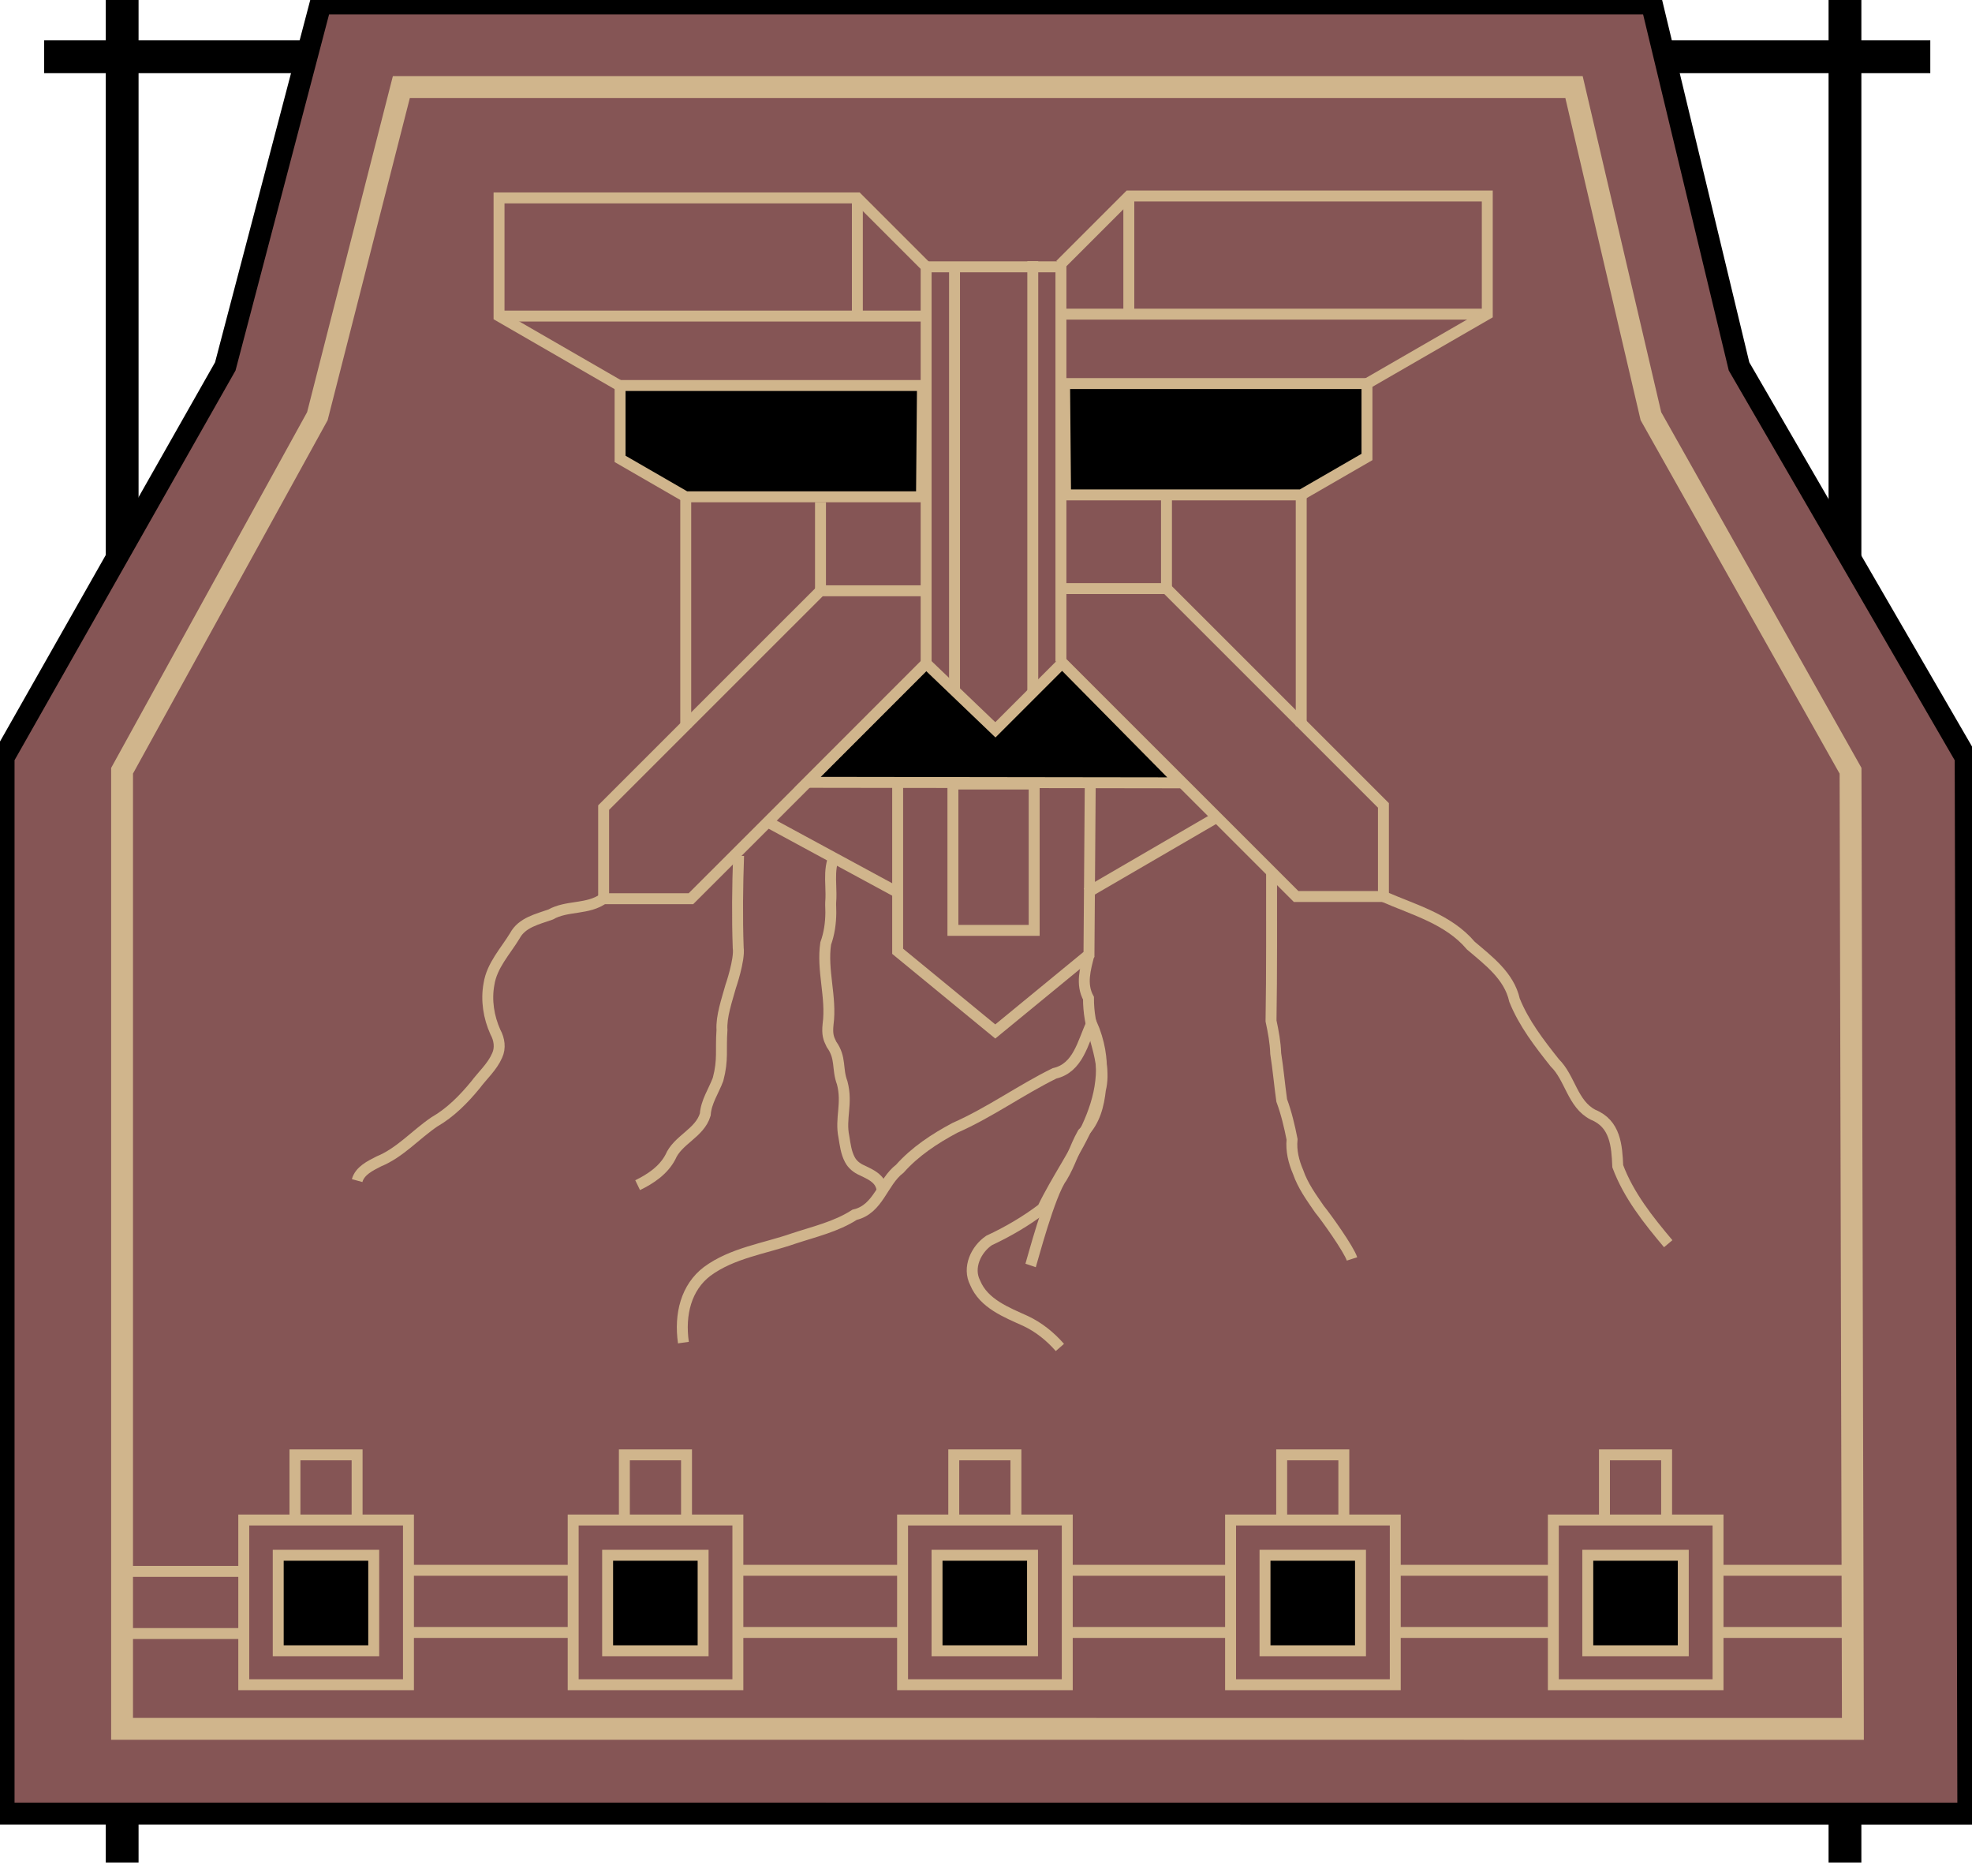 <?xml version="1.0" encoding="UTF-8"?>
<svg width="72.153mm" height="68.641mm" version="1.1" viewBox="0 0 72.153 68.641" xmlns="http://www.w3.org/2000/svg" xmlns:cc="http://creativecommons.org/ns#" xmlns:dc="http://purl.org/dc/elements/1.1/" xmlns:rdf="http://www.w3.org/1999/02/22-rdf-syntax-ns#">
 <g transform="translate(-59.985 -93.362)">
  <g fill="none" stroke="#000" stroke-width="1.2">
   <path d="m61.601 95.439h69.011"/>
   <path d="m127.49 93.362v68.138"/>
   <path d="m64.455 93.362v68.138"/>
  </g>
  <path d="m60.117 159.71v-38.642l8.111-14.301 3.488-13.275h48.704l3.194 13.275 8.291 14.301 0.098 38.644-71.888-2e-3" fill="#855555" stroke="#000" stroke-linecap="square" stroke-width=".8"/>
  <path d="m64.451 156.61v-35.05l7.146-12.972 3.073-12.041h42.906l2.814 12.041 7.304 12.972 0.086 35.052-63.329-2e-3" fill="none" stroke="#d0b58c" stroke-linecap="square" stroke-width=".8"/>
  <g transform="translate(0 -.5)" stroke="#d0b58c" stroke-width=".4">
   <rect x="68.904" y="149.47" width="6.026" height="6.026" fill="none" stroke-linecap="square"/>
   <rect x="70.165" y="150.76" width="3.494" height="3.494" stroke-linecap="square"/>
   <path d="m70.777 149.48v-2.393h2.274v2.41" fill="none"/>
   <rect x="80.957" y="149.47" width="6.026" height="6.026" fill="none" stroke-linecap="square"/>
   <rect x="82.217" y="150.76" width="3.494" height="3.494" stroke-linecap="square"/>
   <path d="m82.83 149.48v-2.393h2.274v2.41" fill="none"/>
   <rect x="93.009" y="149.47" width="6.026" height="6.026" fill="none" stroke-linecap="square"/>
   <rect x="94.27" y="150.76" width="3.494" height="3.494" stroke-linecap="square"/>
   <g fill="none">
    <g>
     <path d="m94.882 149.48v-2.393h2.274v2.41"/>
     <path d="m74.993 151.31h5.906m0 2.274h-5.946"/>
     <path d="m87.17 151.31h5.906m0 2.274h-5.946"/>
    </g>
    <rect x="105.01" y="149.47" width="6.026" height="6.026" stroke-linecap="square"/>
   </g>
   <rect x="106.27" y="150.76" width="3.494" height="3.494" stroke-linecap="square"/>
   <g fill="none">
    <g>
     <path d="m106.88 149.48v-2.393h2.274v2.41"/>
     <path d="m99.172 151.31h5.906m0 2.274h-5.946"/>
     <path d="m64.454 151.35h4.538m0 2.274h-4.57"/>
    </g>
    <rect x="116.82" y="149.47" width="6.026" height="6.026" stroke-linecap="square"/>
   </g>
   <rect x="118.08" y="150.76" width="3.494" height="3.494" stroke-linecap="square"/>
   <g fill="none">
    <path d="m118.69 149.48v-2.393h2.274v2.41"/>
    <path d="m110.98 151.31h5.906m0 2.274h-5.946"/>
    <path d="m122.91 151.31h4.538m0 2.274h-4.57"/>
   </g>
  </g>
  <g transform="translate(1.415 -3.055)" stroke="#d0b58c" stroke-width=".4">
   <g>
    <path d="m92.322 110.52h-11.064v2.685l2.402 1.387h8.626z"/>
    <path d="m92.456 120.69v-14.511h4.932v14.439" fill="none"/>
    <path d="m92.456 120.69-4.343 4.348 13.645 0.019-4.326-4.381-2.442 2.441z"/>
   </g>
   <g fill="none">
    <path d="m92.451 118.03h-3.861l-7.934 7.932v3.333h3.195l8.605-8.603"/>
    <path d="m88.591 118.03v-3.241"/>
    <rect x="93.436" y="125.1" width="2.973" height="5.354" stroke-linecap="square"/>
    <g>
     <path d="m91.414 124.97v6.249l3.572 2.934 3.428-2.815 0.048-6.452"/>
     <path d="m98.323 129.09 4.84-2.815"/>
     <path d="m91.459 129.09-4.704-2.549"/>
    </g>
   </g>
   <path d="m97.522 110.45h11.064v2.685l-2.402 1.387h-8.626z"/>
   <g fill="none">
    <path d="m97.393 117.95h3.861l7.934 7.932v3.333h-3.194l-8.605-8.603"/>
    <path d="m101.25 117.95v-3.241"/>
    <path d="m93.495 106.21 9.5e-5 15.537"/>
    <path d="m96.358 105.97v15.737"/>
    <path d="m83.66 114.59v8.461"/>
    <path d="m106.18 114.52v8.461"/>
    <path d="m108.59 110.45 4.398-2.539v-4.323h-13.112l-2.516 2.516"/>
    <path d="m81.227 110.52-4.398-2.539v-4.323h13.112l2.516 2.516"/>
    <path d="m76.829 107.98h15.55"/>
    <path d="m89.94 103.66v4.276"/>
    <path d="m112.98 107.91h-15.55"/>
    <path d="m99.872 103.59v4.276"/>
   </g>
  </g>
  <g fill="none" stroke="#d0b58c" stroke-width=".4">
   <path d="m82.071 126.23c-0.567 0.42-1.339 0.246-1.94 0.589-0.475 0.169-1.048 0.291-1.307 0.775-0.346 0.571-0.841 1.085-0.948 1.77-0.109 0.593-0.011 1.207 0.234 1.754 0.145 0.262 0.195 0.583 0.063 0.862-0.18 0.413-0.527 0.718-0.793 1.073-0.429 0.523-0.913 1.014-1.503 1.353-0.689 0.468-1.252 1.125-2.036 1.447-0.309 0.159-0.689 0.338-0.789 0.7"/>
   <path d="m87.009 124.67c-0.04 1.121-0.054 2.245-0.014 3.365 0.063 0.436-0.277 1.421-0.277 1.421-0.133 0.485-0.349 1.093-0.317 1.588-0.053 0.745 0.049 1.071-0.143 1.804-0.159 0.427-0.436 0.819-0.468 1.286-0.202 0.687-1.006 0.917-1.278 1.562-0.253 0.478-0.722 0.795-1.197 1.024"/>
   <path d="m90.453 124.84c-0.091 0.302-0.083 0.621-0.071 0.932 0.007 0.201 0.014 0.403-0.003 0.603-0.006 0.126 0.008 0.251 0.005 0.377-0.003 0.383-0.057 0.768-0.188 1.129-0.071 0.484-0.019 0.975 0.037 1.458 0.057 0.496 0.118 1 0.05 1.498-0.038 0.371 0.015 0.511 0.124 0.73 0.363 0.505 0.197 0.888 0.393 1.408 0.202 0.771-0.081 1.292 0.063 1.984 0.047 0.279 0.079 0.568 0.214 0.821 0.093 0.184 0.262 0.318 0.449 0.398 0.195 0.097 0.405 0.183 0.558 0.344 0.1 0.104 0.163 0.243 0.176 0.386"/>
   <path d="m99.829 128.29c-0.135 0.528-0.298 1.076-0.018 1.591-6.06e-4 0.507 0.084 1 0.251 1.487 0.17 0.608 0.34 1.235 0.186 1.858-0.063 0.56-0.197 1.144-0.648 1.598-0.295 0.526-0.447 1.093-0.763 1.615-0.443 0.593-1.09 3.063-1.143 3.219"/>
   <path d="m106.51 125.25c-3e-3 1.821 0.011 3.641-0.02 5.462 0.084 0.392 0.159 0.789 0.171 1.193 0.09 0.569 0.14 1.145 0.22 1.715 0.169 0.458 0.284 0.94 0.379 1.425-0.041 0.416 0.061 0.822 0.22 1.191 0.175 0.51 0.49 0.938 0.784 1.366 0.228 0.274 1.073 1.456 1.189 1.817"/>
   <path d="m110.6 126.16c1.118 0.491 2.38 0.825 3.201 1.796 0.65 0.553 1.402 1.113 1.598 1.995 0.34 0.848 0.911 1.585 1.472 2.292 0.571 0.56 0.644 1.507 1.399 1.899 0.823 0.332 0.874 1.142 0.907 1.886 0.396 1.065 1.123 1.975 1.846 2.834"/>
   <path d="m84.99 142.48c-0.148-1.039 0.102-2.02 0.869-2.604 0.921-0.679 2.099-0.833 3.158-1.202 0.761-0.252 1.553-0.43 2.239-0.871 0.877-0.201 1.013-1.198 1.651-1.683 0.561-0.631 1.276-1.101 2.016-1.496 1.272-0.559 2.402-1.382 3.646-1.994 0.869-0.198 1.033-1.136 1.357-1.825 1.163 2.689-0.779 4.647-1.793 6.768v-3e-5c-0.606 0.462-1.268 0.849-1.961 1.172-0.48 0.327-0.792 0.996-0.507 1.548 0.318 0.765 1.146 1.079 1.846 1.397 0.484 0.228 0.904 0.568 1.254 0.968"/>
  </g>
 </g>
</svg>
